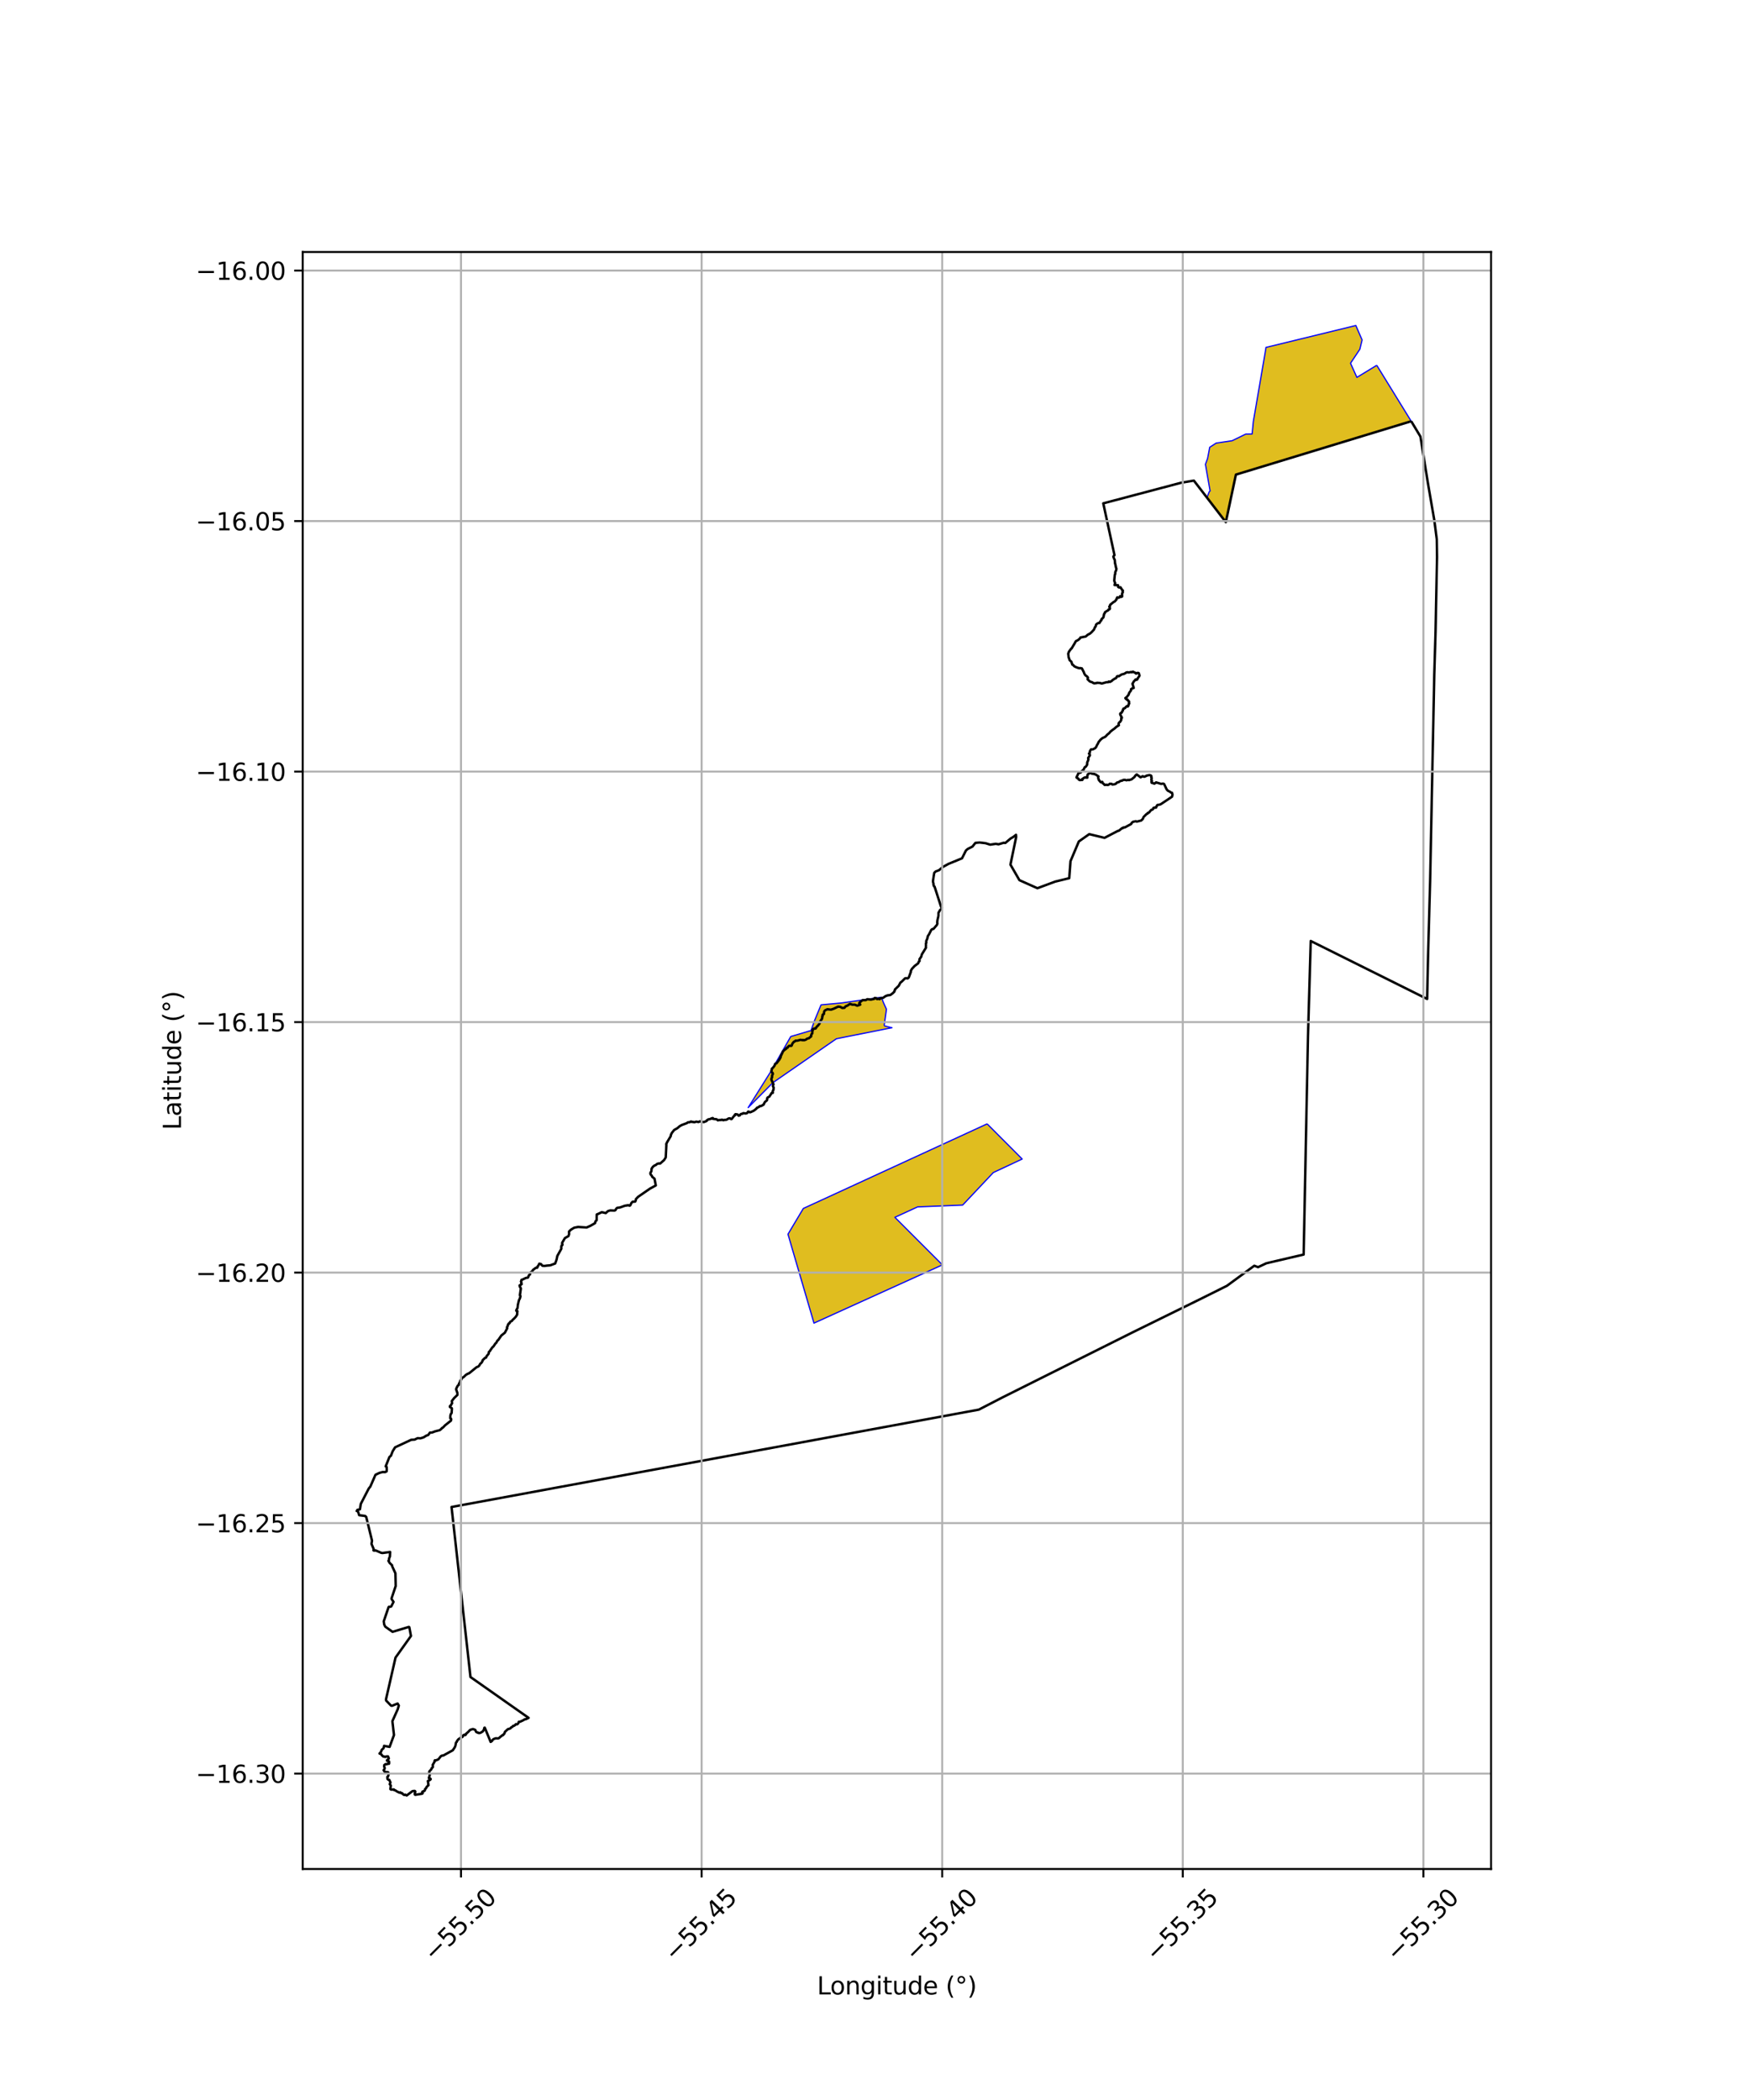 <?xml version="1.0" encoding="utf-8" standalone="no"?>
<!DOCTYPE svg PUBLIC "-//W3C//DTD SVG 1.1//EN"
  "http://www.w3.org/Graphics/SVG/1.1/DTD/svg11.dtd">
<svg xmlns:xlink="http://www.w3.org/1999/xlink" width="720pt" height="864pt" viewBox="0 0 720 864" xmlns="http://www.w3.org/2000/svg" version="1.1">
 <defs>
  <style type="text/css">*{stroke-linejoin: round; stroke-linecap: butt}</style>
 </defs>
 <g id="figure_1">
  <g id="patch_1">
   <path d="M 0 864 
L 720 864 
L 720 0 
L 0 0 
z
" style="fill: #ffffff"/>
  </g>
  <g id="axes_1">
   <g id="patch_2">
    <path d="M 124.542 768.96 
L 613.458 768.96 
L 613.458 103.68 
L 124.542 103.68 
z
" style="fill: #ffffff"/>
   </g>
   <g id="PatchCollection_1">
    <path d="M 406.133 462.389 
L 420.562 476.856 
L 408.687 482.42 
L 396.065 495.804 
L 377.536 496.548 
L 368.178 500.84 
L 387.733 520.405 
L 334.894 544.37 
L 324.194 507.789 
L 330.515 497.193 
L 406.133 462.389 
" clip-path="url(#p441aa37582)" style="fill: #e0bd1f; stroke: #0000ff; stroke-width: 0.5"/>
    <path d="M 363.769 422.03 
L 366.998 422.846 
L 364.893 423.244 
L 363.543 423.512 
L 344.123 427.369 
L 317.943 445.472 
L 307.816 455.703 
L 316.964 441.111 
L 325.341 426.456 
L 333.68 423.991 
L 335.038 420.119 
L 337.804 413.418 
L 346.321 412.636 
L 362.629 410.285 
L 363.429 412.391 
L 364.705 415.233 
L 363.769 422.03 
" clip-path="url(#p441aa37582)" style="fill: #e0bd1f; stroke: #0000ff; stroke-width: 0.5"/>
    <path d="M 566.434 150.288 
L 580.614 173.309 
L 508.485 195.268 
L 504.338 214.821 
L 496.572 204.77 
L 497.527 202.288 
L 497.868 202.028 
L 495.944 191.04 
L 496.838 188.63 
L 497.705 184.022 
L 500.366 182.298 
L 506.922 181.331 
L 512.5 178.611 
L 515.15 178.56 
L 515.178 178.263 
L 515.659 173.429 
L 520.758 143.698 
L 520.842 142.942 
L 557.826 133.92 
L 560.406 139.862 
L 559.473 143.706 
L 555.639 149.446 
L 558.266 155.266 
L 566.434 150.288 
" clip-path="url(#p441aa37582)" style="fill: #e0bd1f; stroke: #0000ff; stroke-width: 0.5"/>
   </g>
   <g id="PatchCollection_2">
    <path d="M 580.613 173.309 
L 584.4 179.598 
L 587.503 198.894 
L 590.103 213.969 
L 591.131 221.86 
L 591.234 229.179 
L 590.627 259.873 
L 590.104 277.449 
L 588.39 362.546 
L 587.555 392.972 
L 587.167 411 
L 587.01 410.926 
L 539.279 387.152 
L 538.139 426.32 
L 536.359 516.161 
L 520.998 519.748 
L 517.603 521.349 
L 516.056 520.76 
L 504.8 529.017 
L 494.013 534.394 
L 466.287 548.023 
L 412.519 574.903 
L 402.708 579.969 
L 185.774 620.021 
L 193.565 689.974 
L 217.472 706.773 
L 216.261 707.369 
L 216.088 707.329 
L 215.836 707.386 
L 215.46 707.673 
L 214.329 708.21 
L 213.75 708.436 
L 213.437 708.41 
L 213.22 709.052 
L 212.826 709.395 
L 212.529 709.481 
L 212.256 709.365 
L 211.896 709.766 
L 211.456 710.06 
L 211.093 710.089 
L 210.808 710.467 
L 210.281 710.728 
L 210.05 711.059 
L 209.394 711.342 
L 208.99 711.394 
L 207.74 712.534 
L 207.52 713.274 
L 207.308 713.417 
L 206.998 713.885 
L 206.606 713.945 
L 206.241 714.36 
L 206.028 714.431 
L 205.363 715.05 
L 204.927 715.241 
L 203.948 715.184 
L 203.046 715.515 
L 202.634 715.891 
L 202.485 716.246 
L 201.869 716.674 
L 199.447 710.799 
L 199.281 710.855 
L 199.076 711.669 
L 198.6 712.377 
L 197.764 712.887 
L 197.312 713.029 
L 196.79 712.984 
L 196.647 712.81 
L 196.321 712.795 
L 195.871 712.527 
L 195.553 711.747 
L 194.818 711.432 
L 194.441 711.401 
L 193.404 711.744 
L 192.661 712.535 
L 191.664 713.414 
L 191.703 713.594 
L 191.439 713.869 
L 191.056 713.722 
L 190.627 713.918 
L 190.574 714.214 
L 190.226 714.646 
L 189.364 715.035 
L 188.936 715.419 
L 188.689 715.485 
L 188.066 716.221 
L 187.958 716.62 
L 187.59 716.986 
L 187.42 718.084 
L 187.117 718.876 
L 186.287 720.116 
L 182.405 722.26 
L 181.919 722.29 
L 181.424 722.516 
L 180.35 723.857 
L 179.077 724.373 
L 178.941 724.226 
L 178.746 724.563 
L 178.861 724.712 
L 178.016 726.143 
L 178.077 726.442 
L 178.085 727.033 
L 177.801 727.34 
L 177.54 727.574 
L 177.439 727.981 
L 176.648 728.785 
L 176.566 729.266 
L 176.833 730.24 
L 176.449 731.575 
L 177.028 731.756 
L 177.2 731.956 
L 177.12 732.149 
L 176.657 732.454 
L 176.026 732.779 
L 176.209 733.741 
L 176.181 734.252 
L 176.307 734.451 
L 175.459 735.28 
L 175.313 735.743 
L 174.886 736.084 
L 174.816 736.553 
L 174.583 736.866 
L 174.023 737.013 
L 173.736 737.212 
L 173.674 737.44 
L 173.92 737.726 
L 173.69 737.989 
L 170.858 738.436 
L 170.685 738.317 
L 170.616 738.012 
L 170.866 737.181 
L 170.741 736.894 
L 170.516 736.814 
L 169.696 736.928 
L 167.881 738.295 
L 167.326 738.72 
L 166.734 738.374 
L 166.375 738.51 
L 165.986 738.355 
L 165.418 737.748 
L 165.043 737.777 
L 164.688 737.387 
L 164.282 737.544 
L 163.827 737.294 
L 163.5 737.164 
L 162.55 736.545 
L 162.253 736.537 
L 162.062 736.252 
L 161.848 736.206 
L 161.648 736.309 
L 160.865 736.288 
L 160.616 736.082 
L 160.782 734.609 
L 160.351 734.045 
L 160.645 733.366 
L 160.163 732.309 
L 159.727 732.205 
L 159.412 731.897 
L 159.362 731.067 
L 159.638 730.938 
L 159.633 730.787 
L 159.752 730.571 
L 159.901 729.953 
L 159.749 729.229 
L 159.469 729.112 
L 158.329 729.043 
L 157.82 728.308 
L 158.039 728.128 
L 158.302 727.445 
L 158.061 726.885 
L 158.099 726.186 
L 158.653 725.805 
L 159.075 725.88 
L 159.591 725.642 
L 160.03 725.67 
L 160.129 725.355 
L 160.06 725.141 
L 160.09 724.755 
L 159.957 724.621 
L 159.294 724.512 
L 159.194 724.257 
L 159.979 723.493 
L 159.651 722.639 
L 158.86 722.668 
L 158.635 722.844 
L 158.361 722.842 
L 158.152 722.684 
L 157.761 722.726 
L 156.98 722.05 
L 156.924 721.785 
L 156.516 721.53 
L 156.163 721.493 
L 156.145 721.413 
L 156.244 721.394 
L 156.833 720.625 
L 157.006 720.033 
L 157.276 719.712 
L 157.703 719.401 
L 157.837 719.142 
L 158.02 718.294 
L 160.295 718.717 
L 162.092 713.851 
L 161.437 708.144 
L 163.644 703.221 
L 164.085 701.712 
L 163.588 700.875 
L 161.285 701.819 
L 160.868 701.727 
L 158.853 699.63 
L 158.807 699.167 
L 162.729 681.978 
L 169.075 673.09 
L 168.407 669.485 
L 168.214 669.359 
L 161.51 671.381 
L 158.518 669.266 
L 158.076 668.382 
L 157.887 667.054 
L 159.843 661.302 
L 160.028 661.06 
L 160.52 661.087 
L 160.972 660.934 
L 161.909 659.066 
L 161.115 657.885 
L 161.088 657.643 
L 162.804 652.516 
L 162.684 647.3 
L 161.321 644.339 
L 161.321 644.016 
L 160.299 643.007 
L 159.803 642.15 
L 160.03 641.948 
L 160.07 641.175 
L 160.411 640.419 
L 160.504 638.521 
L 157.409 638.949 
L 156.854 638.876 
L 154.584 637.903 
L 153.881 637.962 
L 153.638 637.846 
L 153.767 637.387 
L 152.839 635.207 
L 153.057 633.874 
L 150.673 624.123 
L 150.238 623.714 
L 147.769 623.393 
L 147.271 621.773 
L 146.766 621.672 
L 147.043 621.203 
L 148.102 620.957 
L 148.438 618.756 
L 151.7 612.449 
L 152.37 611.608 
L 154.477 606.776 
L 156.036 606.017 
L 157.42 605.634 
L 158.478 605.672 
L 159.064 605.359 
L 159.125 604.641 
L 159.076 603.574 
L 158.689 603.291 
L 160.218 599.458 
L 160.839 598.934 
L 161.555 597.085 
L 162.56 595.464 
L 169.184 592.373 
L 170.591 592.29 
L 171.814 591.696 
L 172.994 591.766 
L 174.265 591.378 
L 175.401 590.666 
L 176.191 590.392 
L 176.885 589.415 
L 177.699 589.398 
L 179.027 588.892 
L 180.941 588.402 
L 181.612 587.86 
L 181.759 587.595 
L 182.235 587.344 
L 183.11 586.423 
L 185.536 584.492 
L 185.656 583.929 
L 185.538 583.65 
L 185.254 583.518 
L 185.292 582.443 
L 185.48 581.765 
L 185.805 581.378 
L 185.935 579.475 
L 185.85 579.352 
L 185.101 578.866 
L 185.1 578.538 
L 185.596 578.097 
L 185.602 577.903 
L 186.01 577.342 
L 185.871 576.452 
L 186.841 575.213 
L 188.202 573.905 
L 188.176 573.082 
L 187.648 571.588 
L 187.863 570.996 
L 188.328 570.129 
L 188.863 569.631 
L 188.797 569.429 
L 188.864 569.174 
L 189.093 568.968 
L 189.443 567.92 
L 189.726 567.747 
L 189.972 567.058 
L 190.845 566.483 
L 191.595 565.731 
L 192.244 565.32 
L 193.077 564.952 
L 196.042 562.53 
L 196.804 562.21 
L 197.21 561.779 
L 197.617 561.055 
L 198.043 560.756 
L 198.5 560.031 
L 198.51 559.745 
L 198.888 559.28 
L 199.049 559.223 
L 199.433 558.733 
L 199.983 558.556 
L 200.207 557.975 
L 201.076 556.931 
L 201.103 556.3 
L 201.645 555.776 
L 201.643 555.672 
L 202.623 554.282 
L 202.932 554.084 
L 203.81 552.795 
L 204.24 552.388 
L 204.62 551.591 
L 204.976 551.344 
L 206.256 549.486 
L 207.72 548.3 
L 208.698 546.453 
L 208.567 546.263 
L 208.582 546.047 
L 208.858 545.639 
L 208.878 545.415 
L 209.095 544.817 
L 209.308 544.749 
L 209.394 544.429 
L 209.713 544.314 
L 209.92 543.813 
L 210.64 543.446 
L 210.847 543.089 
L 211.561 542.452 
L 212.228 541.726 
L 212.786 540.832 
L 212.79 539.973 
L 212.89 539.487 
L 212.699 539.333 
L 212.494 539.349 
L 212.395 539.209 
L 212.458 538.995 
L 212.939 538.113 
L 213.084 536.739 
L 213.527 534.904 
L 213.875 534.25 
L 214.147 533.276 
L 213.899 532.893 
L 214.288 530.19 
L 214.185 529.822 
L 214.001 529.643 
L 213.77 529.004 
L 213.785 528.846 
L 213.984 528.717 
L 214.175 528.731 
L 214.245 528.57 
L 214.642 528.306 
L 214.438 528.008 
L 214.531 527.647 
L 214.332 527.23 
L 214.44 527.171 
L 214.57 526.555 
L 214.727 526.563 
L 216.355 525.788 
L 217.2 525.635 
L 217.376 525.341 
L 217.504 524.899 
L 217.773 524.496 
L 218.045 524.369 
L 218.165 523.643 
L 219.074 522.915 
L 219.244 522.521 
L 220.473 521.6 
L 220.993 521.582 
L 221.156 521.38 
L 221.166 521.06 
L 221.502 520.687 
L 221.877 519.908 
L 222.624 520.109 
L 222.941 520.583 
L 223.339 520.815 
L 224.169 520.836 
L 224.966 520.703 
L 226.378 520.594 
L 228.425 519.833 
L 228.984 518.242 
L 229.301 516.735 
L 230.952 513.772 
L 230.914 513.13 
L 231.043 512.466 
L 231.325 512.301 
L 231.425 512.012 
L 231.278 511.666 
L 231.306 511.296 
L 232.416 509.39 
L 233.866 508.573 
L 234.136 507.821 
L 234.118 506.679 
L 234.905 505.931 
L 236.204 505.127 
L 237.836 504.795 
L 241.344 505.03 
L 242.95 504.312 
L 244.812 503.237 
L 244.987 502.524 
L 245.476 502.015 
L 245.51 499.676 
L 246.011 499.476 
L 247.588 498.719 
L 249.238 499.096 
L 250.124 498.281 
L 251.094 497.999 
L 252.805 498.076 
L 253.244 497.855 
L 253.517 497.323 
L 253.948 496.918 
L 255.078 496.79 
L 257.055 496.087 
L 258.514 495.849 
L 259.038 496.066 
L 259.345 495.893 
L 259.739 494.99 
L 260.232 494.458 
L 261.326 494.368 
L 261.571 493.928 
L 261.599 493.396 
L 262.549 492.398 
L 267.39 489.052 
L 269.819 487.722 
L 269.281 484.953 
L 268.288 484.124 
L 268.194 483.782 
L 267.661 483.158 
L 267.595 482.8 
L 267.642 482.435 
L 267.996 481.917 
L 268.099 480.804 
L 268.626 480.04 
L 269.323 479.493 
L 269.691 479.413 
L 270.372 478.856 
L 270.966 478.683 
L 271.634 478.696 
L 273.222 477.278 
L 273.9 476.217 
L 274.172 471.007 
L 274.097 470.725 
L 274.472 469.934 
L 275.971 467.413 
L 276.011 466.931 
L 276.434 466.102 
L 277.356 464.92 
L 278.701 464.162 
L 279.592 463.388 
L 280.46 462.882 
L 282.59 462.088 
L 282.997 461.769 
L 283.812 461.694 
L 284.254 461.423 
L 284.503 461.468 
L 284.707 461.619 
L 285.121 461.579 
L 285.401 461.683 
L 285.813 461.694 
L 286.459 461.47 
L 287.397 461.635 
L 287.993 461.345 
L 288.282 461.45 
L 288.711 461.604 
L 289.642 461.643 
L 290.689 461.219 
L 290.866 460.866 
L 291.098 460.827 
L 291.206 460.665 
L 291.503 460.512 
L 292.044 460.459 
L 292.918 460.061 
L 293.042 460.258 
L 293.23 459.998 
L 293.332 460.06 
L 293.542 460.375 
L 294.845 460.498 
L 295.35 460.951 
L 295.718 460.834 
L 296.799 460.785 
L 296.855 460.683 
L 297.132 460.67 
L 297.562 460.901 
L 297.974 460.767 
L 298.832 460.715 
L 299.822 460.148 
L 300.339 460.113 
L 300.781 460.432 
L 301.017 460.412 
L 302.033 459.106 
L 302.383 458.885 
L 302.368 458.579 
L 302.641 458.397 
L 303.524 458.554 
L 303.89 459.029 
L 304.379 458.901 
L 304.579 458.561 
L 304.904 458.319 
L 305.522 458.205 
L 305.787 457.991 
L 306.838 458.113 
L 307.358 457.961 
L 307.663 457.638 
L 307.698 457.42 
L 308.005 457.334 
L 308.524 457.638 
L 309.036 457.482 
L 310.175 456.942 
L 311.258 456.099 
L 311.377 455.82 
L 312.024 455.534 
L 312.287 455.414 
L 312.53 455.109 
L 313.228 455.019 
L 314.22 454.429 
L 314.246 454.241 
L 314.724 453.376 
L 315.529 452.727 
L 315.632 452.391 
L 315.623 451.872 
L 315.832 451.544 
L 316.54 451.188 
L 317.484 449.693 
L 317.857 449.685 
L 317.981 449.555 
L 317.874 449.304 
L 317.965 448.795 
L 318.198 448.499 
L 318.31 447.465 
L 318.001 446.893 
L 318.046 446.521 
L 318.236 446.138 
L 317.345 444.145 
L 317.449 443.597 
L 317.627 443.337 
L 317.668 442.451 
L 317.978 441.848 
L 317.831 441.344 
L 317.714 441.381 
L 317.414 440.949 
L 317.348 440.611 
L 317.509 440.287 
L 317.521 439.767 
L 318.211 439.067 
L 318.771 438.291 
L 318.849 437.807 
L 319.133 437.567 
L 319.471 437.483 
L 320.638 435.957 
L 321.184 434.966 
L 321.235 434.52 
L 322.025 432.878 
L 322.054 432.641 
L 322.87 431.864 
L 323.383 431.563 
L 323.442 431.28 
L 323.621 431.141 
L 324.038 431.053 
L 324.111 430.794 
L 324.644 430.298 
L 325.613 430.278 
L 325.763 430.052 
L 326.006 429.377 
L 326.655 428.589 
L 327.104 428.431 
L 327.295 428.155 
L 328.105 428.154 
L 329.363 427.806 
L 330.162 427.963 
L 330.362 427.847 
L 330.734 427.989 
L 331.455 427.795 
L 332.086 427.343 
L 332.852 427.143 
L 333.195 426.789 
L 333.684 426.473 
L 333.761 426.223 
L 333.71 425.977 
L 333.992 425.29 
L 334.201 425.172 
L 334.242 424.834 
L 334.149 424.34 
L 334.369 424.071 
L 334.241 423.614 
L 334.994 423.151 
L 335.088 423.24 
L 335.581 423.149 
L 335.648 422.876 
L 335.786 422.846 
L 336.187 422.219 
L 336.461 422.055 
L 337.166 421.161 
L 337.279 420.682 
L 337.565 420.075 
L 338.173 419.198 
L 338.31 418.61 
L 338.274 418.266 
L 338.462 418.041 
L 338.447 417.529 
L 338.559 417.386 
L 338.961 417.228 
L 339.082 416.2 
L 339.395 415.726 
L 340.409 415.228 
L 341.888 415.403 
L 343.072 414.992 
L 344.832 414.151 
L 345.694 414.249 
L 346.53 414.701 
L 347.417 414.641 
L 347.991 413.96 
L 348.524 413.819 
L 349.713 413.033 
L 350.712 413.36 
L 351.734 413.358 
L 352.68 413.772 
L 353.923 413.347 
L 353.882 413.208 
L 353.5 412.743 
L 353.934 412.234 
L 354.902 411.478 
L 356.222 411.475 
L 356.82 411.094 
L 358.313 411.262 
L 359.699 410.96 
L 359.797 410.629 
L 360.098 410.584 
L 360.625 410.743 
L 360.793 411.034 
L 361.03 411.032 
L 361.411 410.895 
L 361.9 411.096 
L 362.12 410.708 
L 362.483 410.752 
L 362.788 410.566 
L 363.268 410.581 
L 364.32 409.845 
L 365.164 409.524 
L 366.316 409.372 
L 367.345 408.611 
L 367.988 407.961 
L 367.959 407.832 
L 368.245 407.246 
L 368.19 407.104 
L 369.769 405.583 
L 370.44 404.289 
L 370.983 403.882 
L 372.329 402.546 
L 372.737 402.445 
L 373.438 402.55 
L 373.907 402.15 
L 374.753 399.856 
L 374.733 399.458 
L 375.203 398.607 
L 376.265 397.463 
L 377.794 396.305 
L 377.985 395.672 
L 378.335 395.401 
L 378.293 394.637 
L 379.018 393.623 
L 379.274 392.66 
L 380.99 389.881 
L 380.914 389.487 
L 380.968 388.983 
L 380.93 388.129 
L 381.127 387.856 
L 381.05 387.242 
L 381.535 386.132 
L 381.732 385.154 
L 382.176 384.507 
L 383.134 382.626 
L 383.55 382.252 
L 384.056 382.188 
L 385.478 380.51 
L 385.686 379.963 
L 385.595 379.588 
L 385.668 378.723 
L 386.103 376.793 
L 386.113 375.54 
L 386.769 374.427 
L 387.415 373.819 
L 387.481 373.46 
L 387.187 373.093 
L 384.506 364.774 
L 384.265 364.64 
L 384.017 363.866 
L 384.126 363.76 
L 383.879 362.912 
L 383.873 362.322 
L 384.356 359.142 
L 384.966 358.536 
L 386.315 358.042 
L 387.888 356.715 
L 390.211 355.439 
L 395.8 353.138 
L 397.406 349.941 
L 398.146 349.285 
L 400.107 348.302 
L 401.295 346.794 
L 403.002 346.626 
L 405.489 346.917 
L 407.399 347.519 
L 409.689 347.173 
L 410.818 347.374 
L 412.93 346.743 
L 413.632 346.814 
L 415.756 345.015 
L 416.988 344.282 
L 418.014 343.469 
L 418.074 344.396 
L 415.726 355.733 
L 419.421 362.13 
L 426.818 365.435 
L 434.154 362.714 
L 439.912 361.305 
L 440.441 354.299 
L 443.863 346.205 
L 448.145 343.19 
L 454.443 344.715 
L 459.835 341.904 
L 460.407 341.738 
L 461.662 340.708 
L 461.997 340.717 
L 462.183 340.454 
L 462.835 340.404 
L 465.42 339 
L 465.605 338.554 
L 466.191 338.099 
L 467.337 337.87 
L 467.696 338.041 
L 469.508 337.591 
L 470.193 336.939 
L 470.496 336.142 
L 471.637 334.997 
L 472.257 334.646 
L 472.203 334.466 
L 472.715 334.307 
L 472.865 334.232 
L 472.988 333.965 
L 473.664 333.214 
L 474.165 333.091 
L 474.564 332.633 
L 474.545 332.404 
L 475.136 332.251 
L 475.364 332.312 
L 475.688 332.244 
L 475.695 331.889 
L 475.987 331.596 
L 476.022 331.369 
L 476.268 331.164 
L 476.965 331.077 
L 477.537 330.901 
L 482.199 327.789 
L 482.333 327.355 
L 482.389 326.834 
L 482.193 326.169 
L 481.699 326.038 
L 481.367 325.745 
L 480.47 325.316 
L 479.966 324.72 
L 478.975 322.619 
L 478.704 322.437 
L 478.406 322.402 
L 477.724 322.513 
L 475.979 321.991 
L 475.839 322.027 
L 475.675 321.882 
L 474.94 322.435 
L 474.844 322.357 
L 473.798 322.044 
L 473.727 321.492 
L 473.969 321.301 
L 473.672 320.748 
L 473.87 320.142 
L 473.637 319.762 
L 473.741 319.471 
L 473.7 319.253 
L 473.401 318.996 
L 472.864 318.884 
L 471.712 319.131 
L 471.379 319.349 
L 470.76 319.588 
L 470.114 319.357 
L 469.27 319.816 
L 467.701 318.637 
L 467.521 318.722 
L 467.119 319.163 
L 467.012 319.197 
L 466.873 319.544 
L 466.687 319.734 
L 465.804 320.454 
L 465.407 320.73 
L 465.101 320.763 
L 464.508 320.981 
L 464.198 320.858 
L 463.489 321.032 
L 463.08 320.931 
L 462.864 320.858 
L 462.144 320.886 
L 461.64 321.2 
L 461.456 321.155 
L 460.71 321.463 
L 460.192 321.856 
L 459.805 321.862 
L 459.388 322.093 
L 459.285 322.26 
L 459.149 322.437 
L 458.512 322.68 
L 457.644 322.776 
L 457.396 322.518 
L 456.65 322.453 
L 456.186 322.812 
L 455.737 322.98 
L 455.314 322.879 
L 454.467 322.943 
L 454.104 322.508 
L 453.671 322.24 
L 453.527 321.694 
L 452.893 321.846 
L 452.066 320.892 
L 452.081 320.648 
L 451.908 320.465 
L 451.807 319.679 
L 451.942 319.453 
L 450.879 318.707 
L 449.948 318.366 
L 449.887 318.417 
L 449.541 318.359 
L 449.267 318.312 
L 448.613 318.003 
L 448.133 318.168 
L 447.682 318.503 
L 447.507 318.641 
L 447.403 319.28 
L 447.197 319.496 
L 447.36 319.754 
L 447.351 319.948 
L 446.23 319.887 
L 445.423 320.409 
L 445.279 320.502 
L 445.402 320.758 
L 445.237 320.916 
L 444.839 320.881 
L 444.31 320.982 
L 444.037 320.853 
L 443.768 320.673 
L 443.726 320.428 
L 443.407 320.17 
L 443.095 320.103 
L 442.895 319.805 
L 443.128 319.344 
L 443.659 318.25 
L 443.755 317.918 
L 444.478 317.916 
L 444.533 317.769 
L 444.726 317.76 
L 444.838 317.505 
L 445.849 316.595 
L 446.285 315.669 
L 446.716 315.474 
L 447.27 314.632 
L 447.286 314.082 
L 447.351 313.563 
L 447.624 312.996 
L 447.835 312.412 
L 447.738 312.267 
L 447.711 311.795 
L 447.958 311.554 
L 448.076 311.243 
L 448.404 310.841 
L 448.358 310.371 
L 448.275 310.364 
L 448.017 310.069 
L 448.388 309.644 
L 448.412 309.065 
L 448.853 308.351 
L 448.957 308.292 
L 449.589 308.33 
L 450.637 307.784 
L 451.092 307.153 
L 451.346 306.511 
L 451.72 305.964 
L 451.964 305.345 
L 452.925 304.169 
L 453.051 304.141 
L 453.515 303.709 
L 454.765 303.118 
L 455.632 302.203 
L 456.389 301.595 
L 456.816 301.046 
L 457.67 300.367 
L 458.569 299.725 
L 458.85 299.46 
L 459.381 299.002 
L 460.369 298.364 
L 460.222 298.034 
L 460.212 297.684 
L 460.456 297.264 
L 460.869 296.989 
L 461.316 296.22 
L 461.33 295.444 
L 461.542 295.403 
L 461.585 295.262 
L 461.043 294.291 
L 460.868 293.754 
L 461.054 293.396 
L 461.252 293.386 
L 461.629 293.042 
L 461.659 292.724 
L 462.042 292.276 
L 461.949 292.118 
L 462.242 291.524 
L 462.463 291.55 
L 462.663 291.356 
L 462.846 291.352 
L 463.226 290.861 
L 463.692 290.518 
L 463.982 290.701 
L 464.224 290.408 
L 464.381 289.67 
L 464.588 289.494 
L 464.5 289.305 
L 464.531 288.811 
L 464.513 288.594 
L 464.338 288.511 
L 464.275 288.307 
L 463.911 288.092 
L 463.894 287.82 
L 463.629 287.836 
L 463.379 287.635 
L 463.09 287.404 
L 463.028 287.186 
L 463.562 286.819 
L 464.149 286.035 
L 464.283 285.947 
L 464.61 285.014 
L 465.346 284.042 
L 465.329 283.56 
L 465.456 283.57 
L 465.71 283.264 
L 466.448 283.039 
L 465.938 281.325 
L 466.376 280.576 
L 466.526 280.308 
L 467.084 279.792 
L 467.101 279.64 
L 467.276 279.543 
L 467.436 279.703 
L 467.708 279.685 
L 467.983 279.445 
L 467.955 279.278 
L 468.391 278.656 
L 468.796 278.084 
L 468.828 277.846 
L 468.513 276.939 
L 468.318 276.853 
L 467.874 276.861 
L 467.43 277.156 
L 467.071 276.776 
L 466.927 276.779 
L 466.136 276.342 
L 465.696 276.591 
L 465.463 276.471 
L 464.359 276.681 
L 463.917 276.58 
L 463.439 276.665 
L 462.496 277.248 
L 461.477 277.482 
L 460.329 278.235 
L 459.917 278.148 
L 459.503 278.344 
L 459.359 278.767 
L 458.958 279.133 
L 458.768 279.124 
L 457.708 279.837 
L 457.308 280.246 
L 456.969 280.353 
L 456.7 280.573 
L 456.225 280.39 
L 456.039 280.499 
L 455.973 280.671 
L 455.15 280.694 
L 453.419 281.196 
L 453.136 281.206 
L 452.747 281.017 
L 451.347 280.913 
L 451.283 281.009 
L 450.216 281.146 
L 449.705 280.959 
L 449.426 280.72 
L 448.413 280.391 
L 447.484 279.492 
L 447.603 278.773 
L 447.262 278.327 
L 446.532 277.801 
L 446.134 277.169 
L 445.922 276.574 
L 445.124 275.012 
L 444.38 274.858 
L 444.06 274.96 
L 442.907 274.564 
L 442.197 274.234 
L 442.035 274.16 
L 441.543 273.621 
L 441.145 273.417 
L 441.126 273.146 
L 440.934 272.807 
L 440.832 272.277 
L 440.387 271.899 
L 440.061 271.591 
L 439.837 270.814 
L 439.661 270.483 
L 439.552 269.271 
L 439.497 269.197 
L 439.531 268.737 
L 439.699 268.492 
L 439.782 268.128 
L 440.742 266.838 
L 440.851 266.853 
L 442.365 264.317 
L 442.487 264.006 
L 442.839 263.648 
L 443.06 263.617 
L 443.678 263.242 
L 444.444 262.543 
L 444.498 262.289 
L 446.697 261.883 
L 447.546 261.141 
L 448.424 260.696 
L 449.085 260.124 
L 450.073 259.058 
L 450.555 257.943 
L 450.798 257.725 
L 450.967 256.953 
L 451.482 256.543 
L 452.044 256.268 
L 452.33 256.33 
L 452.925 255.355 
L 453.029 255.325 
L 453.214 255.084 
L 453.17 254.806 
L 453.838 254.14 
L 453.95 254.054 
L 454.05 253.677 
L 454.251 252.606 
L 454.549 252.267 
L 454.579 251.948 
L 455.35 251.389 
L 455.844 251.185 
L 456.073 250.79 
L 456.377 250.747 
L 456.665 250.413 
L 456.572 250.044 
L 456.631 249.906 
L 456.386 249.685 
L 456.49 249.429 
L 456.671 249.333 
L 456.759 248.833 
L 458.119 247.716 
L 458.61 247.481 
L 459.377 246.628 
L 459.368 246.367 
L 459.694 245.753 
L 459.804 245.914 
L 460.278 245.916 
L 460.556 245.789 
L 460.83 245.304 
L 460.893 245.308 
L 461.206 245.602 
L 461.672 245.42 
L 461.653 244.176 
L 461.973 243.704 
L 461.815 243.534 
L 461.916 243.46 
L 461.875 243.325 
L 462.007 243.019 
L 461.837 242.778 
L 461.717 242.778 
L 461.029 241.658 
L 460.818 241.612 
L 460.628 241.719 
L 460.383 241.682 
L 460.049 241.511 
L 459.995 240.769 
L 458.544 240.698 
L 458.81 239.873 
L 458.582 239.403 
L 458.433 238.862 
L 458.661 236.486 
L 458.825 236.183 
L 458.855 235.4 
L 459.231 234.577 
L 459.319 233.946 
L 459.165 233.592 
L 458.841 231.962 
L 458.773 231.904 
L 458.644 230.323 
L 458.452 230.055 
L 458.059 229.039 
L 458.249 228.685 
L 458.53 228.411 
L 453.919 207.091 
L 485.936 198.618 
L 491.188 197.729 
L 504.338 214.821 
L 508.485 195.268 
L 580.613 173.309 
L 580.613 173.309 
" clip-path="url(#p441aa37582)" style="fill: none; stroke: #000000"/>
   </g>
   <g id="matplotlib.axis_1">
    <g id="xtick_1">
     <g id="line2d_1">
      <path d="M 189.67 768.96 
L 189.67 103.68 
" clip-path="url(#p441aa37582)" style="fill: none; stroke: #b0b0b0; stroke-width: 0.8; stroke-linecap: square"/>
     </g>
     <g id="line2d_2">
      <defs>
       <path id="m5ade1f0d78" d="M 0 0 
L 0 3.5 
" style="stroke: #000000; stroke-width: 0.8"/>
      </defs>
      <g>
       <use xlink:href="#m5ade1f0d78" x="189.67" y="768.96" style="stroke: #000000; stroke-width: 0.8"/>
      </g>
     </g>
     <g id="text_1">
      <!-- −55.50 -->
      <g transform="translate(178.537 807.501) rotate(-45) scale(0.1 -0.1)">
       <defs>
        <path id="DejaVuSans-2212" d="M 678 2272 
L 4684 2272 
L 4684 1741 
L 678 1741 
L 678 2272 
z
" transform="scale(0.016)"/>
        <path id="DejaVuSans-35" d="M 691 4666 
L 3169 4666 
L 3169 4134 
L 1269 4134 
L 1269 2991 
Q 1406 3038 1543 3061 
Q 1681 3084 1819 3084 
Q 2600 3084 3056 2656 
Q 3513 2228 3513 1497 
Q 3513 744 3044 326 
Q 2575 -91 1722 -91 
Q 1428 -91 1123 -41 
Q 819 9 494 109 
L 494 744 
Q 775 591 1075 516 
Q 1375 441 1709 441 
Q 2250 441 2565 725 
Q 2881 1009 2881 1497 
Q 2881 1984 2565 2268 
Q 2250 2553 1709 2553 
Q 1456 2553 1204 2497 
Q 953 2441 691 2322 
L 691 4666 
z
" transform="scale(0.016)"/>
        <path id="DejaVuSans-2e" d="M 684 794 
L 1344 794 
L 1344 0 
L 684 0 
L 684 794 
z
" transform="scale(0.016)"/>
        <path id="DejaVuSans-30" d="M 2034 4250 
Q 1547 4250 1301 3770 
Q 1056 3291 1056 2328 
Q 1056 1369 1301 889 
Q 1547 409 2034 409 
Q 2525 409 2770 889 
Q 3016 1369 3016 2328 
Q 3016 3291 2770 3770 
Q 2525 4250 2034 4250 
z
M 2034 4750 
Q 2819 4750 3233 4129 
Q 3647 3509 3647 2328 
Q 3647 1150 3233 529 
Q 2819 -91 2034 -91 
Q 1250 -91 836 529 
Q 422 1150 422 2328 
Q 422 3509 836 4129 
Q 1250 4750 2034 4750 
z
" transform="scale(0.016)"/>
       </defs>
       <use xlink:href="#DejaVuSans-2212"/>
       <use xlink:href="#DejaVuSans-35" transform="translate(83.789 0)"/>
       <use xlink:href="#DejaVuSans-35" transform="translate(147.412 0)"/>
       <use xlink:href="#DejaVuSans-2e" transform="translate(211.035 0)"/>
       <use xlink:href="#DejaVuSans-35" transform="translate(242.822 0)"/>
       <use xlink:href="#DejaVuSans-30" transform="translate(306.445 0)"/>
      </g>
     </g>
    </g>
    <g id="xtick_2">
     <g id="line2d_3">
      <path d="M 288.659 768.96 
L 288.659 103.68 
" clip-path="url(#p441aa37582)" style="fill: none; stroke: #b0b0b0; stroke-width: 0.8; stroke-linecap: square"/>
     </g>
     <g id="line2d_4">
      <g>
       <use xlink:href="#m5ade1f0d78" x="288.659" y="768.96" style="stroke: #000000; stroke-width: 0.8"/>
      </g>
     </g>
     <g id="text_2">
      <!-- −55.45 -->
      <g transform="translate(277.526 807.501) rotate(-45) scale(0.1 -0.1)">
       <defs>
        <path id="DejaVuSans-34" d="M 2419 4116 
L 825 1625 
L 2419 1625 
L 2419 4116 
z
M 2253 4666 
L 3047 4666 
L 3047 1625 
L 3713 1625 
L 3713 1100 
L 3047 1100 
L 3047 0 
L 2419 0 
L 2419 1100 
L 313 1100 
L 313 1709 
L 2253 4666 
z
" transform="scale(0.016)"/>
       </defs>
       <use xlink:href="#DejaVuSans-2212"/>
       <use xlink:href="#DejaVuSans-35" transform="translate(83.789 0)"/>
       <use xlink:href="#DejaVuSans-35" transform="translate(147.412 0)"/>
       <use xlink:href="#DejaVuSans-2e" transform="translate(211.035 0)"/>
       <use xlink:href="#DejaVuSans-34" transform="translate(242.822 0)"/>
       <use xlink:href="#DejaVuSans-35" transform="translate(306.445 0)"/>
      </g>
     </g>
    </g>
    <g id="xtick_3">
     <g id="line2d_5">
      <path d="M 387.649 768.96 
L 387.649 103.68 
" clip-path="url(#p441aa37582)" style="fill: none; stroke: #b0b0b0; stroke-width: 0.8; stroke-linecap: square"/>
     </g>
     <g id="line2d_6">
      <g>
       <use xlink:href="#m5ade1f0d78" x="387.649" y="768.96" style="stroke: #000000; stroke-width: 0.8"/>
      </g>
     </g>
     <g id="text_3">
      <!-- −55.40 -->
      <g transform="translate(376.516 807.501) rotate(-45) scale(0.1 -0.1)">
       <use xlink:href="#DejaVuSans-2212"/>
       <use xlink:href="#DejaVuSans-35" transform="translate(83.789 0)"/>
       <use xlink:href="#DejaVuSans-35" transform="translate(147.412 0)"/>
       <use xlink:href="#DejaVuSans-2e" transform="translate(211.035 0)"/>
       <use xlink:href="#DejaVuSans-34" transform="translate(242.822 0)"/>
       <use xlink:href="#DejaVuSans-30" transform="translate(306.445 0)"/>
      </g>
     </g>
    </g>
    <g id="xtick_4">
     <g id="line2d_7">
      <path d="M 486.638 768.96 
L 486.638 103.68 
" clip-path="url(#p441aa37582)" style="fill: none; stroke: #b0b0b0; stroke-width: 0.8; stroke-linecap: square"/>
     </g>
     <g id="line2d_8">
      <g>
       <use xlink:href="#m5ade1f0d78" x="486.638" y="768.96" style="stroke: #000000; stroke-width: 0.8"/>
      </g>
     </g>
     <g id="text_4">
      <!-- −55.35 -->
      <g transform="translate(475.505 807.501) rotate(-45) scale(0.1 -0.1)">
       <defs>
        <path id="DejaVuSans-33" d="M 2597 2516 
Q 3050 2419 3304 2112 
Q 3559 1806 3559 1356 
Q 3559 666 3084 287 
Q 2609 -91 1734 -91 
Q 1441 -91 1130 -33 
Q 819 25 488 141 
L 488 750 
Q 750 597 1062 519 
Q 1375 441 1716 441 
Q 2309 441 2620 675 
Q 2931 909 2931 1356 
Q 2931 1769 2642 2001 
Q 2353 2234 1838 2234 
L 1294 2234 
L 1294 2753 
L 1863 2753 
Q 2328 2753 2575 2939 
Q 2822 3125 2822 3475 
Q 2822 3834 2567 4026 
Q 2313 4219 1838 4219 
Q 1578 4219 1281 4162 
Q 984 4106 628 3988 
L 628 4550 
Q 988 4650 1302 4700 
Q 1616 4750 1894 4750 
Q 2613 4750 3031 4423 
Q 3450 4097 3450 3541 
Q 3450 3153 3228 2886 
Q 3006 2619 2597 2516 
z
" transform="scale(0.016)"/>
       </defs>
       <use xlink:href="#DejaVuSans-2212"/>
       <use xlink:href="#DejaVuSans-35" transform="translate(83.789 0)"/>
       <use xlink:href="#DejaVuSans-35" transform="translate(147.412 0)"/>
       <use xlink:href="#DejaVuSans-2e" transform="translate(211.035 0)"/>
       <use xlink:href="#DejaVuSans-33" transform="translate(242.822 0)"/>
       <use xlink:href="#DejaVuSans-35" transform="translate(306.445 0)"/>
      </g>
     </g>
    </g>
    <g id="xtick_5">
     <g id="line2d_9">
      <path d="M 585.628 768.96 
L 585.628 103.68 
" clip-path="url(#p441aa37582)" style="fill: none; stroke: #b0b0b0; stroke-width: 0.8; stroke-linecap: square"/>
     </g>
     <g id="line2d_10">
      <g>
       <use xlink:href="#m5ade1f0d78" x="585.628" y="768.96" style="stroke: #000000; stroke-width: 0.8"/>
      </g>
     </g>
     <g id="text_5">
      <!-- −55.30 -->
      <g transform="translate(574.495 807.501) rotate(-45) scale(0.1 -0.1)">
       <use xlink:href="#DejaVuSans-2212"/>
       <use xlink:href="#DejaVuSans-35" transform="translate(83.789 0)"/>
       <use xlink:href="#DejaVuSans-35" transform="translate(147.412 0)"/>
       <use xlink:href="#DejaVuSans-2e" transform="translate(211.035 0)"/>
       <use xlink:href="#DejaVuSans-33" transform="translate(242.822 0)"/>
       <use xlink:href="#DejaVuSans-30" transform="translate(306.445 0)"/>
      </g>
     </g>
    </g>
    <g id="text_6">
     <!-- Longitude (°) -->
     <g transform="translate(336.14 820.57) scale(0.1 -0.1)">
      <defs>
       <path id="DejaVuSans-4c" d="M 628 4666 
L 1259 4666 
L 1259 531 
L 3531 531 
L 3531 0 
L 628 0 
L 628 4666 
z
" transform="scale(0.016)"/>
       <path id="DejaVuSans-6f" d="M 1959 3097 
Q 1497 3097 1228 2736 
Q 959 2375 959 1747 
Q 959 1119 1226 758 
Q 1494 397 1959 397 
Q 2419 397 2687 759 
Q 2956 1122 2956 1747 
Q 2956 2369 2687 2733 
Q 2419 3097 1959 3097 
z
M 1959 3584 
Q 2709 3584 3137 3096 
Q 3566 2609 3566 1747 
Q 3566 888 3137 398 
Q 2709 -91 1959 -91 
Q 1206 -91 779 398 
Q 353 888 353 1747 
Q 353 2609 779 3096 
Q 1206 3584 1959 3584 
z
" transform="scale(0.016)"/>
       <path id="DejaVuSans-6e" d="M 3513 2113 
L 3513 0 
L 2938 0 
L 2938 2094 
Q 2938 2591 2744 2837 
Q 2550 3084 2163 3084 
Q 1697 3084 1428 2787 
Q 1159 2491 1159 1978 
L 1159 0 
L 581 0 
L 581 3500 
L 1159 3500 
L 1159 2956 
Q 1366 3272 1645 3428 
Q 1925 3584 2291 3584 
Q 2894 3584 3203 3211 
Q 3513 2838 3513 2113 
z
" transform="scale(0.016)"/>
       <path id="DejaVuSans-67" d="M 2906 1791 
Q 2906 2416 2648 2759 
Q 2391 3103 1925 3103 
Q 1463 3103 1205 2759 
Q 947 2416 947 1791 
Q 947 1169 1205 825 
Q 1463 481 1925 481 
Q 2391 481 2648 825 
Q 2906 1169 2906 1791 
z
M 3481 434 
Q 3481 -459 3084 -895 
Q 2688 -1331 1869 -1331 
Q 1566 -1331 1297 -1286 
Q 1028 -1241 775 -1147 
L 775 -588 
Q 1028 -725 1275 -790 
Q 1522 -856 1778 -856 
Q 2344 -856 2625 -561 
Q 2906 -266 2906 331 
L 2906 616 
Q 2728 306 2450 153 
Q 2172 0 1784 0 
Q 1141 0 747 490 
Q 353 981 353 1791 
Q 353 2603 747 3093 
Q 1141 3584 1784 3584 
Q 2172 3584 2450 3431 
Q 2728 3278 2906 2969 
L 2906 3500 
L 3481 3500 
L 3481 434 
z
" transform="scale(0.016)"/>
       <path id="DejaVuSans-69" d="M 603 3500 
L 1178 3500 
L 1178 0 
L 603 0 
L 603 3500 
z
M 603 4863 
L 1178 4863 
L 1178 4134 
L 603 4134 
L 603 4863 
z
" transform="scale(0.016)"/>
       <path id="DejaVuSans-74" d="M 1172 4494 
L 1172 3500 
L 2356 3500 
L 2356 3053 
L 1172 3053 
L 1172 1153 
Q 1172 725 1289 603 
Q 1406 481 1766 481 
L 2356 481 
L 2356 0 
L 1766 0 
Q 1100 0 847 248 
Q 594 497 594 1153 
L 594 3053 
L 172 3053 
L 172 3500 
L 594 3500 
L 594 4494 
L 1172 4494 
z
" transform="scale(0.016)"/>
       <path id="DejaVuSans-75" d="M 544 1381 
L 544 3500 
L 1119 3500 
L 1119 1403 
Q 1119 906 1312 657 
Q 1506 409 1894 409 
Q 2359 409 2629 706 
Q 2900 1003 2900 1516 
L 2900 3500 
L 3475 3500 
L 3475 0 
L 2900 0 
L 2900 538 
Q 2691 219 2414 64 
Q 2138 -91 1772 -91 
Q 1169 -91 856 284 
Q 544 659 544 1381 
z
M 1991 3584 
L 1991 3584 
z
" transform="scale(0.016)"/>
       <path id="DejaVuSans-64" d="M 2906 2969 
L 2906 4863 
L 3481 4863 
L 3481 0 
L 2906 0 
L 2906 525 
Q 2725 213 2448 61 
Q 2172 -91 1784 -91 
Q 1150 -91 751 415 
Q 353 922 353 1747 
Q 353 2572 751 3078 
Q 1150 3584 1784 3584 
Q 2172 3584 2448 3432 
Q 2725 3281 2906 2969 
z
M 947 1747 
Q 947 1113 1208 752 
Q 1469 391 1925 391 
Q 2381 391 2643 752 
Q 2906 1113 2906 1747 
Q 2906 2381 2643 2742 
Q 2381 3103 1925 3103 
Q 1469 3103 1208 2742 
Q 947 2381 947 1747 
z
" transform="scale(0.016)"/>
       <path id="DejaVuSans-65" d="M 3597 1894 
L 3597 1613 
L 953 1613 
Q 991 1019 1311 708 
Q 1631 397 2203 397 
Q 2534 397 2845 478 
Q 3156 559 3463 722 
L 3463 178 
Q 3153 47 2828 -22 
Q 2503 -91 2169 -91 
Q 1331 -91 842 396 
Q 353 884 353 1716 
Q 353 2575 817 3079 
Q 1281 3584 2069 3584 
Q 2775 3584 3186 3129 
Q 3597 2675 3597 1894 
z
M 3022 2063 
Q 3016 2534 2758 2815 
Q 2500 3097 2075 3097 
Q 1594 3097 1305 2825 
Q 1016 2553 972 2059 
L 3022 2063 
z
" transform="scale(0.016)"/>
       <path id="DejaVuSans-20" transform="scale(0.016)"/>
       <path id="DejaVuSans-28" d="M 1984 4856 
Q 1566 4138 1362 3434 
Q 1159 2731 1159 2009 
Q 1159 1288 1364 580 
Q 1569 -128 1984 -844 
L 1484 -844 
Q 1016 -109 783 600 
Q 550 1309 550 2009 
Q 550 2706 781 3412 
Q 1013 4119 1484 4856 
L 1984 4856 
z
" transform="scale(0.016)"/>
       <path id="DejaVuSans-b0" d="M 1600 4347 
Q 1350 4347 1178 4173 
Q 1006 4000 1006 3750 
Q 1006 3503 1178 3333 
Q 1350 3163 1600 3163 
Q 1850 3163 2022 3333 
Q 2194 3503 2194 3750 
Q 2194 3997 2020 4172 
Q 1847 4347 1600 4347 
z
M 1600 4750 
Q 1800 4750 1984 4673 
Q 2169 4597 2303 4453 
Q 2447 4313 2519 4134 
Q 2591 3956 2591 3750 
Q 2591 3338 2302 3052 
Q 2013 2766 1594 2766 
Q 1172 2766 890 3047 
Q 609 3328 609 3750 
Q 609 4169 896 4459 
Q 1184 4750 1600 4750 
z
" transform="scale(0.016)"/>
       <path id="DejaVuSans-29" d="M 513 4856 
L 1013 4856 
Q 1481 4119 1714 3412 
Q 1947 2706 1947 2009 
Q 1947 1309 1714 600 
Q 1481 -109 1013 -844 
L 513 -844 
Q 928 -128 1133 580 
Q 1338 1288 1338 2009 
Q 1338 2731 1133 3434 
Q 928 4138 513 4856 
z
" transform="scale(0.016)"/>
      </defs>
      <use xlink:href="#DejaVuSans-4c"/>
      <use xlink:href="#DejaVuSans-6f" transform="translate(53.963 0)"/>
      <use xlink:href="#DejaVuSans-6e" transform="translate(115.145 0)"/>
      <use xlink:href="#DejaVuSans-67" transform="translate(178.523 0)"/>
      <use xlink:href="#DejaVuSans-69" transform="translate(242 0)"/>
      <use xlink:href="#DejaVuSans-74" transform="translate(269.783 0)"/>
      <use xlink:href="#DejaVuSans-75" transform="translate(308.992 0)"/>
      <use xlink:href="#DejaVuSans-64" transform="translate(372.371 0)"/>
      <use xlink:href="#DejaVuSans-65" transform="translate(435.848 0)"/>
      <use xlink:href="#DejaVuSans-20" transform="translate(497.371 0)"/>
      <use xlink:href="#DejaVuSans-28" transform="translate(529.158 0)"/>
      <use xlink:href="#DejaVuSans-b0" transform="translate(568.172 0)"/>
      <use xlink:href="#DejaVuSans-29" transform="translate(618.172 0)"/>
     </g>
    </g>
   </g>
   <g id="matplotlib.axis_2">
    <g id="ytick_1">
     <g id="line2d_11">
      <path d="M 124.542 729.717 
L 613.458 729.717 
" clip-path="url(#p441aa37582)" style="fill: none; stroke: #b0b0b0; stroke-width: 0.8; stroke-linecap: square"/>
     </g>
     <g id="line2d_12">
      <defs>
       <path id="md0cbfd75ad" d="M 0 0 
L -3.5 0 
" style="stroke: #000000; stroke-width: 0.8"/>
      </defs>
      <g>
       <use xlink:href="#md0cbfd75ad" x="124.542" y="729.717" style="stroke: #000000; stroke-width: 0.8"/>
      </g>
     </g>
     <g id="text_7">
      <!-- −16.30 -->
      <g transform="translate(80.534 733.516) scale(0.1 -0.1)">
       <defs>
        <path id="DejaVuSans-31" d="M 794 531 
L 1825 531 
L 1825 4091 
L 703 3866 
L 703 4441 
L 1819 4666 
L 2450 4666 
L 2450 531 
L 3481 531 
L 3481 0 
L 794 0 
L 794 531 
z
" transform="scale(0.016)"/>
        <path id="DejaVuSans-36" d="M 2113 2584 
Q 1688 2584 1439 2293 
Q 1191 2003 1191 1497 
Q 1191 994 1439 701 
Q 1688 409 2113 409 
Q 2538 409 2786 701 
Q 3034 994 3034 1497 
Q 3034 2003 2786 2293 
Q 2538 2584 2113 2584 
z
M 3366 4563 
L 3366 3988 
Q 3128 4100 2886 4159 
Q 2644 4219 2406 4219 
Q 1781 4219 1451 3797 
Q 1122 3375 1075 2522 
Q 1259 2794 1537 2939 
Q 1816 3084 2150 3084 
Q 2853 3084 3261 2657 
Q 3669 2231 3669 1497 
Q 3669 778 3244 343 
Q 2819 -91 2113 -91 
Q 1303 -91 875 529 
Q 447 1150 447 2328 
Q 447 3434 972 4092 
Q 1497 4750 2381 4750 
Q 2619 4750 2861 4703 
Q 3103 4656 3366 4563 
z
" transform="scale(0.016)"/>
       </defs>
       <use xlink:href="#DejaVuSans-2212"/>
       <use xlink:href="#DejaVuSans-31" transform="translate(83.789 0)"/>
       <use xlink:href="#DejaVuSans-36" transform="translate(147.412 0)"/>
       <use xlink:href="#DejaVuSans-2e" transform="translate(211.035 0)"/>
       <use xlink:href="#DejaVuSans-33" transform="translate(242.822 0)"/>
       <use xlink:href="#DejaVuSans-30" transform="translate(306.445 0)"/>
      </g>
     </g>
    </g>
    <g id="ytick_2">
     <g id="line2d_13">
      <path d="M 124.542 626.651 
L 613.458 626.651 
" clip-path="url(#p441aa37582)" style="fill: none; stroke: #b0b0b0; stroke-width: 0.8; stroke-linecap: square"/>
     </g>
     <g id="line2d_14">
      <g>
       <use xlink:href="#md0cbfd75ad" x="124.542" y="626.651" style="stroke: #000000; stroke-width: 0.8"/>
      </g>
     </g>
     <g id="text_8">
      <!-- −16.25 -->
      <g transform="translate(80.534 630.45) scale(0.1 -0.1)">
       <defs>
        <path id="DejaVuSans-32" d="M 1228 531 
L 3431 531 
L 3431 0 
L 469 0 
L 469 531 
Q 828 903 1448 1529 
Q 2069 2156 2228 2338 
Q 2531 2678 2651 2914 
Q 2772 3150 2772 3378 
Q 2772 3750 2511 3984 
Q 2250 4219 1831 4219 
Q 1534 4219 1204 4116 
Q 875 4013 500 3803 
L 500 4441 
Q 881 4594 1212 4672 
Q 1544 4750 1819 4750 
Q 2544 4750 2975 4387 
Q 3406 4025 3406 3419 
Q 3406 3131 3298 2873 
Q 3191 2616 2906 2266 
Q 2828 2175 2409 1742 
Q 1991 1309 1228 531 
z
" transform="scale(0.016)"/>
       </defs>
       <use xlink:href="#DejaVuSans-2212"/>
       <use xlink:href="#DejaVuSans-31" transform="translate(83.789 0)"/>
       <use xlink:href="#DejaVuSans-36" transform="translate(147.412 0)"/>
       <use xlink:href="#DejaVuSans-2e" transform="translate(211.035 0)"/>
       <use xlink:href="#DejaVuSans-32" transform="translate(242.822 0)"/>
       <use xlink:href="#DejaVuSans-35" transform="translate(306.445 0)"/>
      </g>
     </g>
    </g>
    <g id="ytick_3">
     <g id="line2d_15">
      <path d="M 124.542 523.586 
L 613.458 523.586 
" clip-path="url(#p441aa37582)" style="fill: none; stroke: #b0b0b0; stroke-width: 0.8; stroke-linecap: square"/>
     </g>
     <g id="line2d_16">
      <g>
       <use xlink:href="#md0cbfd75ad" x="124.542" y="523.586" style="stroke: #000000; stroke-width: 0.8"/>
      </g>
     </g>
     <g id="text_9">
      <!-- −16.20 -->
      <g transform="translate(80.534 527.385) scale(0.1 -0.1)">
       <use xlink:href="#DejaVuSans-2212"/>
       <use xlink:href="#DejaVuSans-31" transform="translate(83.789 0)"/>
       <use xlink:href="#DejaVuSans-36" transform="translate(147.412 0)"/>
       <use xlink:href="#DejaVuSans-2e" transform="translate(211.035 0)"/>
       <use xlink:href="#DejaVuSans-32" transform="translate(242.822 0)"/>
       <use xlink:href="#DejaVuSans-30" transform="translate(306.445 0)"/>
      </g>
     </g>
    </g>
    <g id="ytick_4">
     <g id="line2d_17">
      <path d="M 124.542 420.52 
L 613.458 420.52 
" clip-path="url(#p441aa37582)" style="fill: none; stroke: #b0b0b0; stroke-width: 0.8; stroke-linecap: square"/>
     </g>
     <g id="line2d_18">
      <g>
       <use xlink:href="#md0cbfd75ad" x="124.542" y="420.52" style="stroke: #000000; stroke-width: 0.8"/>
      </g>
     </g>
     <g id="text_10">
      <!-- −16.15 -->
      <g transform="translate(80.534 424.32) scale(0.1 -0.1)">
       <use xlink:href="#DejaVuSans-2212"/>
       <use xlink:href="#DejaVuSans-31" transform="translate(83.789 0)"/>
       <use xlink:href="#DejaVuSans-36" transform="translate(147.412 0)"/>
       <use xlink:href="#DejaVuSans-2e" transform="translate(211.035 0)"/>
       <use xlink:href="#DejaVuSans-31" transform="translate(242.822 0)"/>
       <use xlink:href="#DejaVuSans-35" transform="translate(306.445 0)"/>
      </g>
     </g>
    </g>
    <g id="ytick_5">
     <g id="line2d_19">
      <path d="M 124.542 317.455 
L 613.458 317.455 
" clip-path="url(#p441aa37582)" style="fill: none; stroke: #b0b0b0; stroke-width: 0.8; stroke-linecap: square"/>
     </g>
     <g id="line2d_20">
      <g>
       <use xlink:href="#md0cbfd75ad" x="124.542" y="317.455" style="stroke: #000000; stroke-width: 0.8"/>
      </g>
     </g>
     <g id="text_11">
      <!-- −16.10 -->
      <g transform="translate(80.534 321.254) scale(0.1 -0.1)">
       <use xlink:href="#DejaVuSans-2212"/>
       <use xlink:href="#DejaVuSans-31" transform="translate(83.789 0)"/>
       <use xlink:href="#DejaVuSans-36" transform="translate(147.412 0)"/>
       <use xlink:href="#DejaVuSans-2e" transform="translate(211.035 0)"/>
       <use xlink:href="#DejaVuSans-31" transform="translate(242.822 0)"/>
       <use xlink:href="#DejaVuSans-30" transform="translate(306.445 0)"/>
      </g>
     </g>
    </g>
    <g id="ytick_6">
     <g id="line2d_21">
      <path d="M 124.542 214.39 
L 613.458 214.39 
" clip-path="url(#p441aa37582)" style="fill: none; stroke: #b0b0b0; stroke-width: 0.8; stroke-linecap: square"/>
     </g>
     <g id="line2d_22">
      <g>
       <use xlink:href="#md0cbfd75ad" x="124.542" y="214.39" style="stroke: #000000; stroke-width: 0.8"/>
      </g>
     </g>
     <g id="text_12">
      <!-- −16.05 -->
      <g transform="translate(80.534 218.189) scale(0.1 -0.1)">
       <use xlink:href="#DejaVuSans-2212"/>
       <use xlink:href="#DejaVuSans-31" transform="translate(83.789 0)"/>
       <use xlink:href="#DejaVuSans-36" transform="translate(147.412 0)"/>
       <use xlink:href="#DejaVuSans-2e" transform="translate(211.035 0)"/>
       <use xlink:href="#DejaVuSans-30" transform="translate(242.822 0)"/>
       <use xlink:href="#DejaVuSans-35" transform="translate(306.445 0)"/>
      </g>
     </g>
    </g>
    <g id="ytick_7">
     <g id="line2d_23">
      <path d="M 124.542 111.324 
L 613.458 111.324 
" clip-path="url(#p441aa37582)" style="fill: none; stroke: #b0b0b0; stroke-width: 0.8; stroke-linecap: square"/>
     </g>
     <g id="line2d_24">
      <g>
       <use xlink:href="#md0cbfd75ad" x="124.542" y="111.324" style="stroke: #000000; stroke-width: 0.8"/>
      </g>
     </g>
     <g id="text_13">
      <!-- −16.00 -->
      <g transform="translate(80.534 115.123) scale(0.1 -0.1)">
       <use xlink:href="#DejaVuSans-2212"/>
       <use xlink:href="#DejaVuSans-31" transform="translate(83.789 0)"/>
       <use xlink:href="#DejaVuSans-36" transform="translate(147.412 0)"/>
       <use xlink:href="#DejaVuSans-2e" transform="translate(211.035 0)"/>
       <use xlink:href="#DejaVuSans-30" transform="translate(242.822 0)"/>
       <use xlink:href="#DejaVuSans-30" transform="translate(306.445 0)"/>
      </g>
     </g>
    </g>
    <g id="text_14">
     <!-- Latitude (°) -->
     <g transform="translate(74.455 464.89) rotate(-90) scale(0.1 -0.1)">
      <defs>
       <path id="DejaVuSans-61" d="M 2194 1759 
Q 1497 1759 1228 1600 
Q 959 1441 959 1056 
Q 959 750 1161 570 
Q 1363 391 1709 391 
Q 2188 391 2477 730 
Q 2766 1069 2766 1631 
L 2766 1759 
L 2194 1759 
z
M 3341 1997 
L 3341 0 
L 2766 0 
L 2766 531 
Q 2569 213 2275 61 
Q 1981 -91 1556 -91 
Q 1019 -91 701 211 
Q 384 513 384 1019 
Q 384 1609 779 1909 
Q 1175 2209 1959 2209 
L 2766 2209 
L 2766 2266 
Q 2766 2663 2505 2880 
Q 2244 3097 1772 3097 
Q 1472 3097 1187 3025 
Q 903 2953 641 2809 
L 641 3341 
Q 956 3463 1253 3523 
Q 1550 3584 1831 3584 
Q 2591 3584 2966 3190 
Q 3341 2797 3341 1997 
z
" transform="scale(0.016)"/>
      </defs>
      <use xlink:href="#DejaVuSans-4c"/>
      <use xlink:href="#DejaVuSans-61" transform="translate(55.713 0)"/>
      <use xlink:href="#DejaVuSans-74" transform="translate(116.992 0)"/>
      <use xlink:href="#DejaVuSans-69" transform="translate(156.201 0)"/>
      <use xlink:href="#DejaVuSans-74" transform="translate(183.984 0)"/>
      <use xlink:href="#DejaVuSans-75" transform="translate(223.193 0)"/>
      <use xlink:href="#DejaVuSans-64" transform="translate(286.572 0)"/>
      <use xlink:href="#DejaVuSans-65" transform="translate(350.049 0)"/>
      <use xlink:href="#DejaVuSans-20" transform="translate(411.572 0)"/>
      <use xlink:href="#DejaVuSans-28" transform="translate(443.359 0)"/>
      <use xlink:href="#DejaVuSans-b0" transform="translate(482.373 0)"/>
      <use xlink:href="#DejaVuSans-29" transform="translate(532.373 0)"/>
     </g>
    </g>
   </g>
   <g id="patch_3">
    <path d="M 124.542 768.96 
L 124.542 103.68 
" style="fill: none; stroke: #000000; stroke-width: 0.8; stroke-linejoin: miter; stroke-linecap: square"/>
   </g>
   <g id="patch_4">
    <path d="M 613.458 768.96 
L 613.458 103.68 
" style="fill: none; stroke: #000000; stroke-width: 0.8; stroke-linejoin: miter; stroke-linecap: square"/>
   </g>
   <g id="patch_5">
    <path d="M 124.542 768.96 
L 613.458 768.96 
" style="fill: none; stroke: #000000; stroke-width: 0.8; stroke-linejoin: miter; stroke-linecap: square"/>
   </g>
   <g id="patch_6">
    <path d="M 124.542 103.68 
L 613.458 103.68 
" style="fill: none; stroke: #000000; stroke-width: 0.8; stroke-linejoin: miter; stroke-linecap: square"/>
   </g>
  </g>
 </g>
 <defs>
  <clipPath id="p441aa37582">
   <rect x="124.542" y="103.68" width="488.916" height="665.28"/>
  </clipPath>
 </defs>
</svg>
